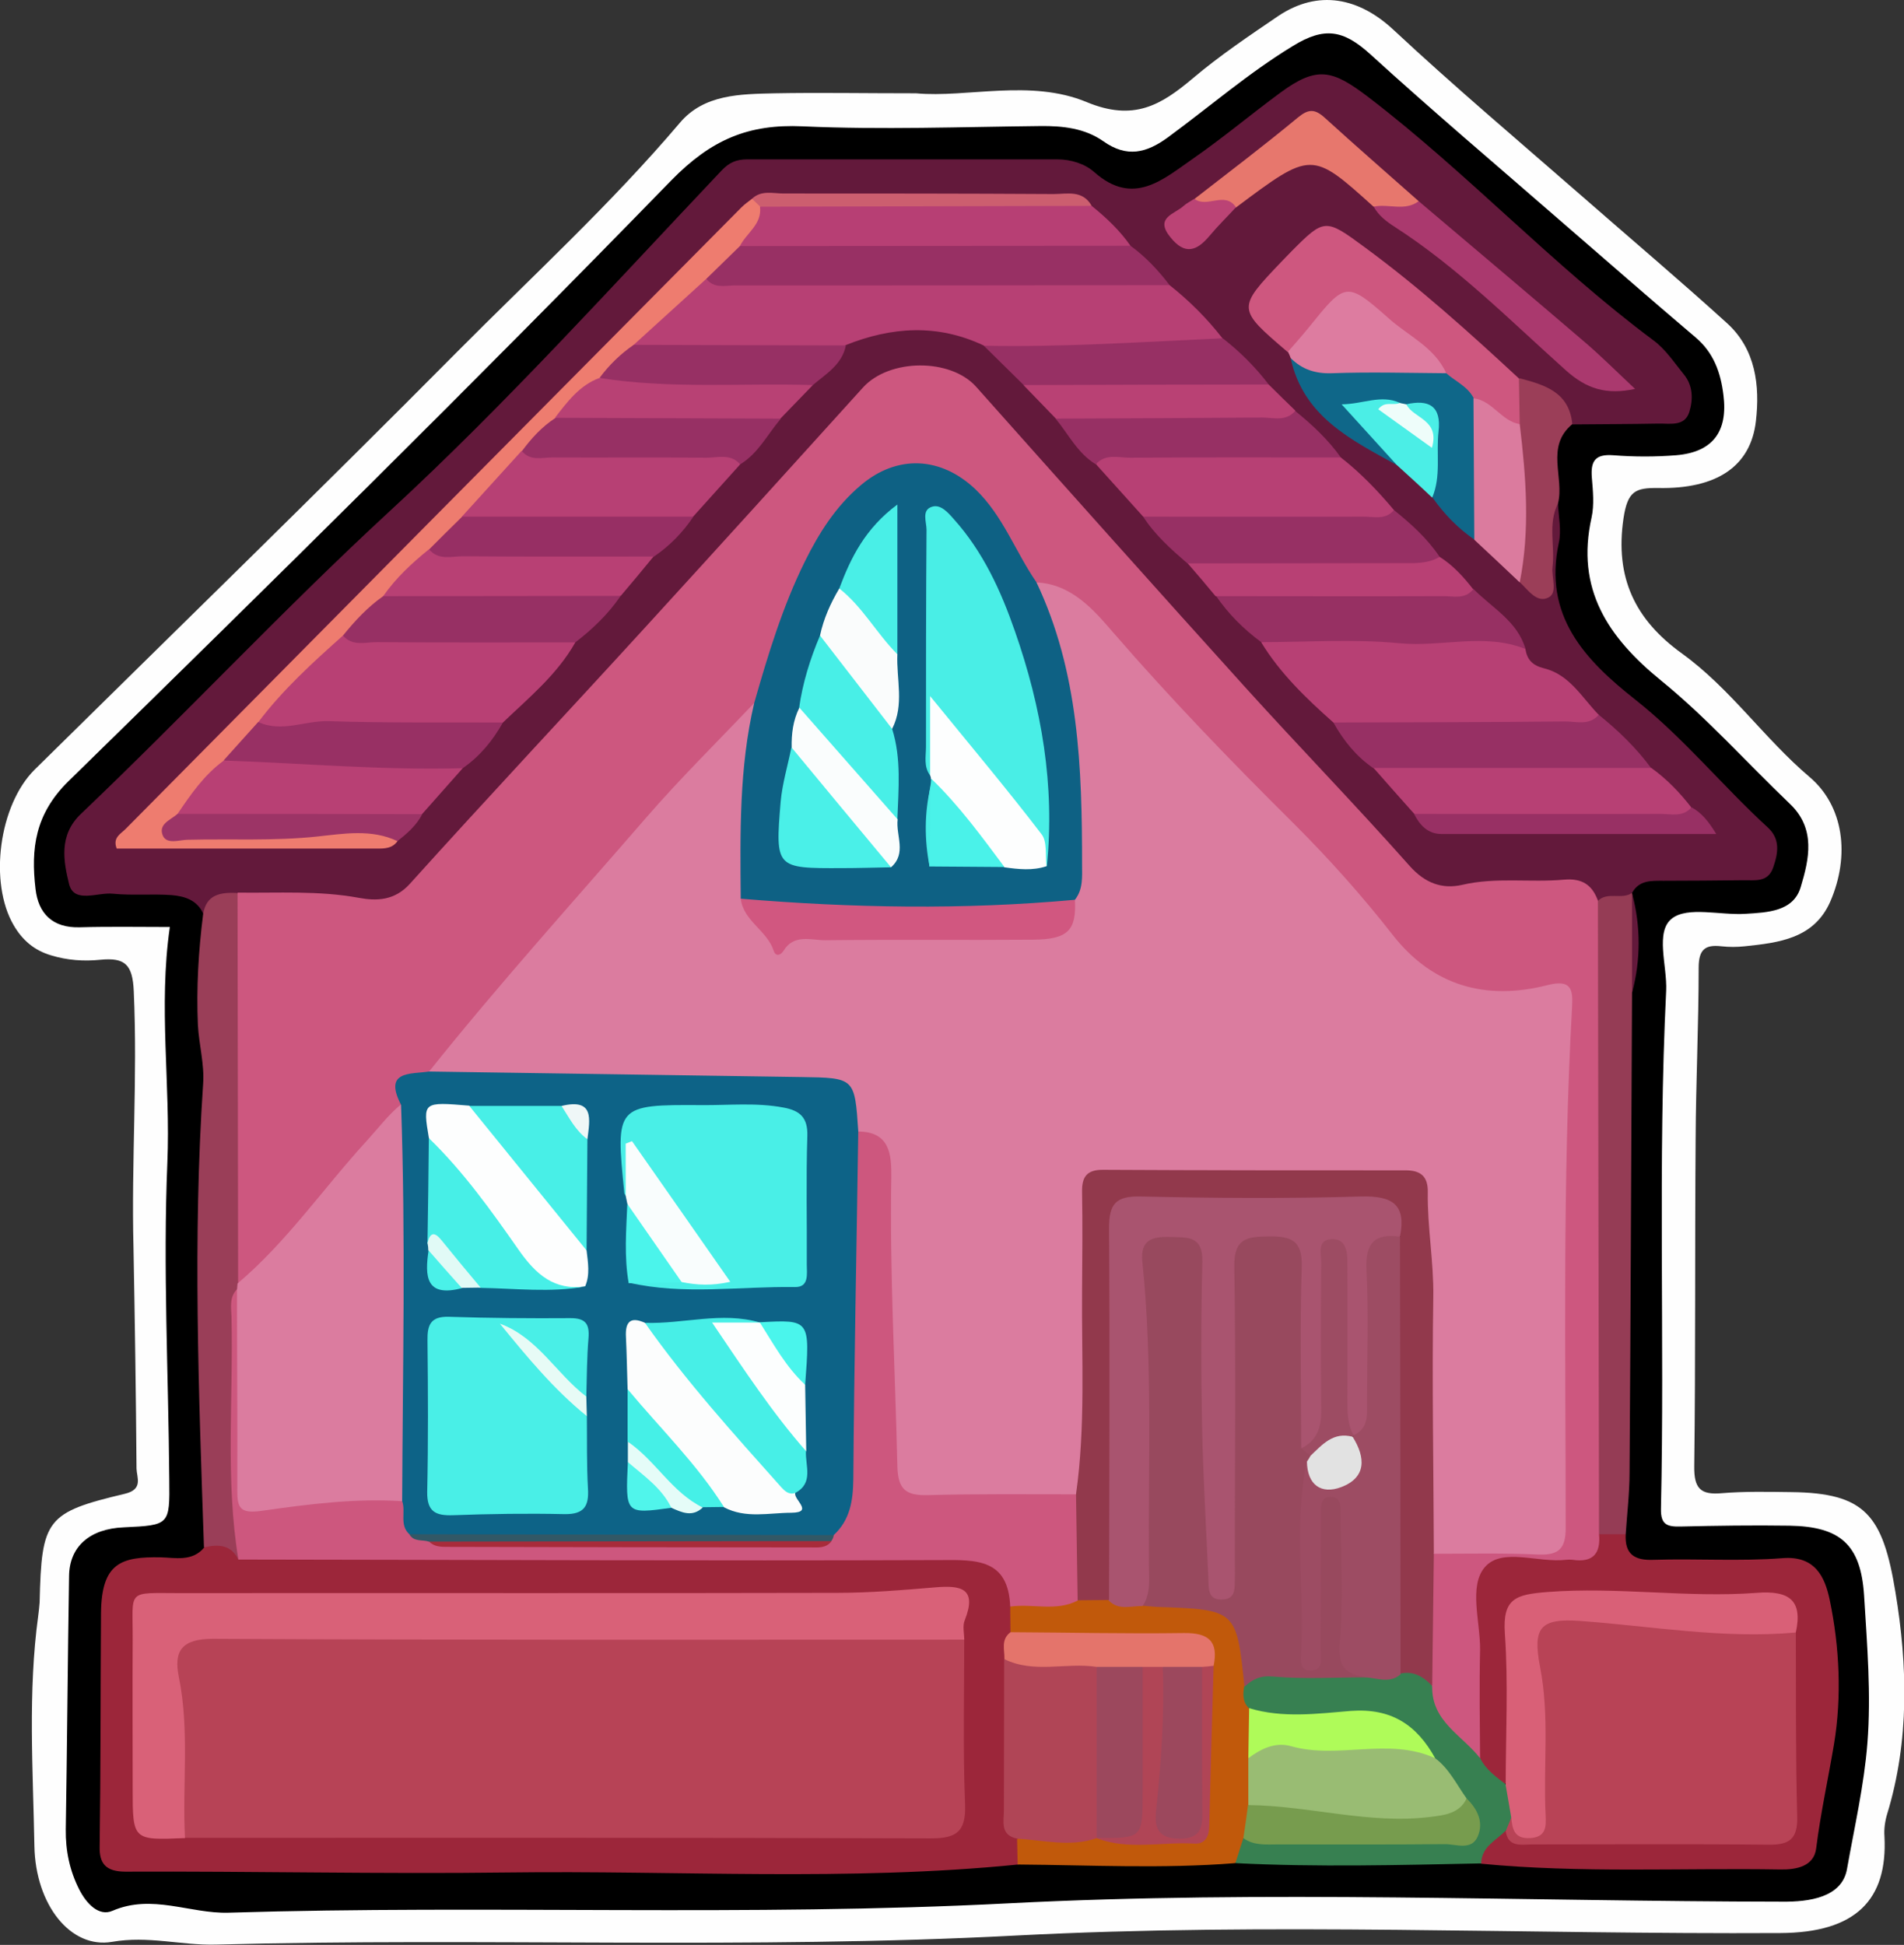 <?xml version="1.0" encoding="utf-8"?>
<!-- Generator: Adobe Illustrator 23.0.2, SVG Export Plug-In . SVG Version: 6.00 Build 0)  -->
<svg version="1.1" id="Camada_1" xmlns="http://www.w3.org/2000/svg" xmlns:xlink="http://www.w3.org/1999/xlink" x="0px" y="0px"
	 viewBox="0 0 69.17 70.66" style="enable-background:new 0 0 69.17 70.66;" xml:space="preserve">
<rect x="0" y="0" width="69.17" height="70.66" fill="#333333" stroke="none"/>
<style type="text/css">
	.st0{fill:#FEFEFE;}
	.st1{fill:#63193B;}
	.st2{fill:#9C263A;}
	.st3{fill:#9A3E58;}
	.st4{fill:#953C55;}
	.st5{fill:#C1590B;}
	.st6{fill:#378051;}
	.st7{fill:#9B3E58;}
	.st8{fill:#CD577F;}
	.st9{fill:#B74074;}
	.st10{fill:#B84074;}
	.st11{fill:#EE7C6F;}
	.st12{fill:#983064;}
	.st13{fill:#CE577F;}
	.st14{fill:#B73F74;}
	.st15{fill:#973064;}
	.st16{fill:#973063;}
	.st17{fill:#0F6789;}
	.st18{fill:#AA396E;}
	.st19{fill:#972F64;}
	.st20{fill:#B94174;}
	.st21{fill:#E7776D;}
	.st22{fill:#DB7B9E;}
	.st23{fill:#B84174;}
	.st24{fill:#DD7CA0;}
	.st25{fill:#9C3466;}
	.st26{fill:#CC5E6F;}
	.st27{fill:#4BEEE6;}
	.st28{fill:#BB4375;}
	.st29{fill:#B74356;}
	.st30{fill:#CD577E;}
	.st31{fill:#D96178;}
	.st32{fill:#B04556;}
	.st33{fill:#E4746B;}
	.st34{fill:#B84356;}
	.st35{fill:#D96077;}
	.st36{fill:#DB7C9F;}
	.st37{fill:#98495E;}
	.st38{fill:#A9546F;}
	.st39{fill:#92394C;}
	.st40{fill:#99BC73;}
	.st41{fill:#779C4E;}
	.st42{fill:#AFFB59;}
	.st43{fill:#9D4C63;}
	.st44{fill:#0D6387;}
	.st45{fill:#0E6184;}
	.st46{fill:#EEFDFA;}
	.st47{fill:#325866;}
	.st48{fill:#A82B3A;}
	.st49{fill:#9C485D;}
	.st50{fill:#E2E2E2;}
	.st51{fill:#D15780;}
	.st52{fill:#49EFE7;}
	.st53{fill:#FCFDFD;}
	.st54{fill:#FDFEFE;}
	.st55{fill:#47EFE7;}
	.st56{fill:#48EFE7;}
	.st57{fill:#F9FDFD;}
	.st58{fill:#FCFEFE;}
	.st59{fill:#45F0E7;}
	.st60{fill:#4BF4EB;}
	.st61{fill:#E7FBF6;}
	.st62{fill:#4AF5EC;}
	.st63{fill:#50F5EB;}
	.st64{fill:#E5FCF8;}
	.st65{fill:#E1FAF6;}
	.st66{fill:#4AF1E9;}
	.st67{fill:#EFF7F7;}
	.st68{fill:#49EEE6;}
	.st69{fill:#4AF0E8;}
	.st70{fill:#FAFDFD;}
	.st71{fill:#FAFCFC;}
	.st72{fill:#4AF2E9;}
</style>
<g>
	<path class="st0" d="M33.28,3.39c1.85,0.17,4.16-0.53,6.2,0.32c1.71,0.71,2.7,0.11,3.86-0.87c0.97-0.82,2.04-1.54,3.1-2.26
		c1.45-0.97,2.93-0.67,4.19,0.51c2.22,2.07,4.53,4.02,6.81,6.01c1.77,1.55,3.57,3.07,5.31,4.65c1.03,0.94,1.19,2.26,1.04,3.55
		c-0.19,1.65-1.43,2.47-3.55,2.43c-0.83-0.01-1.11,0.11-1.26,1.1c-0.32,2.17,0.43,3.69,2.12,4.91c1.76,1.27,2.99,3.09,4.64,4.49
		c1.24,1.05,1.48,2.85,0.75,4.53c-0.59,1.34-1.86,1.49-3.11,1.62c-0.28,0.03-0.56,0.03-0.84,0c-0.6-0.07-0.83,0.12-0.83,0.78
		c0,2.08-0.1,4.15-0.11,6.23c-0.03,3.96,0,7.92-0.05,11.88c-0.01,0.8,0.22,1.05,1,0.98c0.83-0.07,1.68-0.05,2.52-0.04
		c2.69,0.03,3.33,0.83,3.79,3.64c0.44,2.65,0.51,5.4-0.3,8.05c-0.08,0.26-0.12,0.55-0.1,0.82c0.12,2.31-1.05,3.5-3.79,3.51
		c-9.25,0.05-18.52-0.39-27.75,0.09c-9.71,0.51-19.4,0.07-29.09,0.33c-1.25,0.03-2.45-0.33-3.76-0.1c-1.5,0.26-2.78-1.34-2.82-3.48
		c-0.05-2.79-0.24-5.59,0.14-8.38c0.02-0.16,0.04-0.32,0.05-0.48c0.07-3.02,0.24-3.26,3.1-3.94c0.67-0.16,0.43-0.59,0.42-0.91
		c-0.02-2.68-0.06-5.35-0.11-8.03C4.77,42.24,5,39.14,4.86,36.02c-0.04-0.98-0.32-1.24-1.22-1.15c-0.59,0.06-1.19,0.02-1.78-0.16
		c-0.62-0.18-1.05-0.56-1.36-1.09c-0.91-1.55-0.54-4.37,0.76-5.66C6.38,22.91,11.53,17.9,16.6,12.79c2.73-2.75,5.59-5.37,8.1-8.33
		c0.88-1.04,2.2-1.04,3.44-1.07C29.74,3.36,31.34,3.39,33.28,3.39z"/>
	<path d="M6.17,33.68c-1.11,0-2.19-0.02-3.27,0.01c-0.99,0.03-1.51-0.5-1.61-1.4c-0.17-1.45-0.02-2.71,1.19-3.9
		c7.37-7.21,14.72-14.45,21.91-21.84c1.45-1.48,2.8-2.05,4.77-1.96c2.87,0.13,5.76,0.02,8.63-0.01c0.82-0.01,1.62,0.08,2.29,0.55
		c0.86,0.61,1.57,0.43,2.35-0.14c1.51-1.11,2.93-2.34,4.54-3.32c1.15-0.71,1.84-0.58,2.81,0.3c2.27,2.07,4.61,4.05,6.93,6.07
		c1.63,1.41,3.25,2.83,4.89,4.22c0.66,0.56,0.91,1.28,1.01,2.09c0.17,1.33-0.39,2.08-1.72,2.19c-0.75,0.06-1.52,0.06-2.28,0
		c-0.66-0.05-0.83,0.21-0.78,0.82c0.04,0.48,0.09,0.98-0.01,1.44c-0.58,2.6,0.59,4.35,2.53,5.93c1.66,1.35,3.11,2.98,4.67,4.47
		c0.96,0.91,0.7,2.02,0.4,3.02c-0.26,0.9-1.21,0.93-2.01,0.98c-0.91,0.06-2.09-0.28-2.67,0.17c-0.62,0.48-0.17,1.72-0.21,2.62
		c-0.31,6.27-0.05,12.55-0.19,18.83c-0.01,0.58,0.23,0.65,0.71,0.64c1.32-0.03,2.64-0.05,3.96-0.03c1.85,0.03,2.59,0.69,2.71,2.53
		c0.11,1.79,0.26,3.6,0.12,5.38c-0.12,1.52-0.47,3.04-0.74,4.56c-0.18,1.04-1.38,1.2-2.35,1.19c-9.37-0.01-18.77-0.42-28.11,0.06
		c-9.46,0.49-18.9,0.05-28.34,0.34c-1.4,0.04-2.77-0.69-4.21-0.07c-0.5,0.22-0.95-0.26-1.21-0.77c-0.35-0.69-0.5-1.41-0.49-2.19
		c0.05-3.07,0.07-6.13,0.12-9.2c0.01-1.07,0.75-1.72,1.99-1.77c1.66-0.08,1.67-0.08,1.65-1.74c-0.03-3.84-0.23-7.68-0.07-11.5
		C6.2,39.4,5.75,36.59,6.17,33.68z"/>
	<path class="st1" d="M56.6,18.29c0.02,0.48,0.13,0.98,0.03,1.43c-0.57,2.65,0.94,4.25,2.78,5.7c1.76,1.39,3.17,3.14,4.82,4.65
		c0.45,0.42,0.37,0.92,0.19,1.44c-0.19,0.57-0.68,0.46-1.1,0.47C62.35,31.99,61.4,32,60.44,32c-0.45,0-0.89-0.03-1.15,0.44
		c-0.33,0.59-0.87,0.38-1.37,0.36c-1.27-0.92-2.73-0.62-4.05-0.4c-1.51,0.25-2.48-0.24-3.46-1.3c-3.32-3.62-6.63-7.25-9.91-10.89
		c-1.71-1.9-3.51-3.72-5.11-5.71c-0.95-1.18-2.74-1.29-3.79-0.19c-2.21,2.31-4.32,4.71-6.46,7.08c-2.03,2.25-4.08,4.5-6.12,6.74
		c-1.23,1.36-2.52,2.67-3.77,4c-0.6,0.64-1.26,1.01-2.12,0.83c-1.47-0.31-2.95-0.15-4.42-0.19C8.2,32.69,7.81,33,7.39,33.21
		c-0.22-0.51-0.68-0.65-1.16-0.69c-0.71-0.05-1.43,0.02-2.13-0.05c-0.55-0.06-1.41,0.37-1.59-0.35c-0.2-0.82-0.39-1.78,0.44-2.56
		c3.79-3.61,7.36-7.44,11.22-11c4.23-3.9,8.08-8.18,12.04-12.36c0.28-0.3,0.55-0.41,0.93-0.41c3.76,0,7.51,0,11.27,0
		c0.5,0,1,0.16,1.34,0.46c1.43,1.27,2.51,0.26,3.61-0.5c1.08-0.75,2.09-1.6,3.15-2.38c1.34-0.99,1.9-0.83,3.19,0.15
		c3.61,2.76,6.71,6.12,10.36,8.84c0.44,0.32,0.76,0.81,1.11,1.24c0.34,0.41,0.34,0.92,0.2,1.37c-0.17,0.54-0.71,0.41-1.13,0.42
		c-1.04,0.02-2.08,0.02-3.12,0.03c-0.51-0.72-1.17-1.23-2.04-1.44c-1.86-1.56-3.57-3.28-5.56-4.69c-1.29-0.91-1.38-0.93-2.49,0.17
		c-1.57,1.55-1.57,1.55-0.13,3.21c0.06,0.1,0.11,0.2,0.15,0.3c0.6,1.82,2.16,2.69,3.64,3.64c0.61,0.3,1.02,0.83,1.51,1.28
		c0.48,0.51,0.98,1,1.48,1.49c0.58,0.57,1.11,1.18,1.76,1.67c0.35,0.21,0.61,0.21,0.64-0.28c0.03-0.47-0.03-0.95,0.03-1.42
		C56.15,18.95,55.98,18.43,56.6,18.29z"/>
	<path class="st2" d="M36.99,67.74c-6.17,0.62-12.36,0.21-18.54,0.29c-4.63,0.06-9.26-0.05-13.89-0.03c-0.73,0-0.95-0.31-0.94-0.9
		c0.04-2.83,0.03-5.67,0.05-8.5c0.02-1.81,0.72-2.05,2.18-2.02c0.49,0.01,1.14,0.17,1.57-0.36c0.62-0.7,1.19,0,1.78,0.07
		c8.05,0.08,16.1,0.1,24.15,0.02c0.52-0.01,1.04-0.01,1.55,0c1.62,0.03,1.76,0.16,2.04,1.83c0.07,0.36,0.08,0.73,0.02,1.09
		c-0.08,0.41-0.13,0.82-0.15,1.23c0.04,1.5,0.02,3,0.02,4.5c0,0.6,0.04,1.18,0.29,1.74C37.23,67.07,37.24,67.42,36.99,67.74z"/>
	<path class="st2" d="M59.06,55.74c-0.04,0.73,0.32,0.96,1.02,0.93c1.56-0.05,3.12,0.06,4.67-0.06c1.21-0.1,1.55,0.71,1.72,1.51
		c0.36,1.72,0.44,3.53,0.16,5.23c-0.21,1.26-0.49,2.52-0.65,3.8c-0.08,0.66-0.72,0.78-1.3,0.77c-3.63-0.06-7.26,0.14-10.88-0.21
		c-0.29-1.01,0.29-1.22,1.11-1.21c0.61,0.27,1.26,0.14,1.89,0.14c2.27,0,4.55-0.02,6.82,0.01c0.91,0.01,1.29-0.34,1.28-1.27
		c-0.02-1.99-0.04-3.99,0.01-5.99c0.03-0.8-0.36-1.18-1.16-1.14c-2.51,0.11-5.01-0.33-7.53-0.03c-0.89,0.11-1.17,0.45-1.16,1.28
		c0.02,1.24,0.01,2.48,0,3.72c0,0.52,0.05,1.04-0.22,1.53c-0.96,0.37-1.09-0.41-1.38-0.98c-0.19-1.95-0.09-3.9-0.07-5.85
		c0.01-1.27,0.3-1.48,1.58-1.56c1.04-0.06,2.19,0.34,3.01-0.68C58.36,55.46,58.72,55.49,59.06,55.74z"/>
	<path class="st3" d="M8.66,56.66c-0.27-0.55-0.74-0.56-1.25-0.44C7.22,50.61,7,44.99,7.38,39.37c0.05-0.7-0.15-1.41-0.19-2.12
		c-0.06-1.35,0.02-2.7,0.19-4.04c0.12-0.73,0.64-0.79,1.23-0.77c0.31,0.35,0.39,0.78,0.38,1.22C9,37.92,9.09,42.18,8.96,46.43
		c0,0.15-0.02,0.31-0.05,0.46c-0.35,1.37-0.15,2.76-0.16,4.15c0,1.58-0.16,3.17,0.16,4.74C8.96,56.09,8.9,56.41,8.66,56.66z"/>
	<path class="st4" d="M59.06,55.74c-0.32,0-0.65,0-0.97,0c-0.4-0.37-0.39-0.86-0.39-1.33c-0.02-6.78-0.02-13.55,0-20.33
		c0-0.47-0.01-0.97,0.35-1.35c0.35-0.35,0.87-0.03,1.24-0.29c0,0,0,0.01,0,0.01c0.17,1.21,0.16,2.41,0,3.62
		c-0.03,5.8-0.05,11.61-0.09,17.41C59.2,54.24,59.11,54.99,59.06,55.74z"/>
	<path class="st5" d="M36.71,59.31c0-0.31-0.01-0.62-0.01-0.93c0.7-0.58,1.59-0.21,2.35-0.47c0.4-0.07,0.81-0.08,1.21,0
		c0.46,0.11,0.93,0.14,1.4,0.14c0.47-0.02,0.94-0.03,1.41-0.02c1.79,0.05,2.37,0.63,2.39,2.45c0,0.2-0.01,0.39-0.01,0.59
		c0.03,0.34,0.07,0.67,0.14,1c0.12,0.6,0.08,1.2,0.1,1.8c0,0.52,0,1.05-0.02,1.57c-0.02,0.45-0.13,0.88-0.24,1.31
		c-0.09,0.37-0.24,0.7-0.56,0.94c-2.63,0.21-5.26,0.07-7.9,0.05c-0.01-0.31-0.01-0.62-0.02-0.93c0.95-0.49,1.96-0.09,2.94-0.23
		c0.12,0.03,0.23,0.06,0.35,0.07c3.24,0.28,3.24,0.28,3.33-2.91c0.03-1.06,0.36-2.11,0.21-3.19c-0.09-0.84-0.74-0.83-1.34-0.85
		c-1.43-0.03-2.87,0.01-4.3-0.02C37.65,59.68,37.1,59.76,36.71,59.31z"/>
	<path class="st6" d="M44.88,67.69c0.1-0.3,0.19-0.61,0.29-0.91c2.32-0.24,4.65-0.03,6.97-0.11c0.64-0.02,1.4,0.04,1-1.02
		c-0.39-0.63-0.85-1.21-1.32-1.79c-0.64-1.02-1.56-1.41-2.75-1.33c-0.8,0.06-1.6,0.02-2.4,0c-0.48-0.01-0.97-0.03-1.3-0.47
		c-0.23-0.23-0.22-0.5-0.17-0.79c0.15-0.68,0.66-0.71,1.21-0.65c1.03,0.11,2.07,0.05,3.11,0.06c0.44,0,0.88-0.01,1.32-0.11
		c0.55-0.08,0.98,0.1,1.31,0.55c0.26,1.08,1.24,1.74,1.62,2.75c0.21,0.43,0.59,0.69,0.95,0.97c0.35,0.3,0.43,0.69,0.39,1.12
		c-0.06,0.24-0.18,0.44-0.41,0.55c-0.35,0.36-0.88,0.58-0.89,1.19C50.83,67.76,47.86,67.84,44.88,67.69z"/>
	<path class="st7" d="M56.6,18.29c-0.38,0.75-0.1,1.55-0.2,2.32c-0.04,0.38,0.2,0.93-0.15,1.1c-0.42,0.21-0.73-0.27-1.04-0.56
		c-0.31-1.9,0.07-3.84-0.35-5.73c0.04-0.58-0.14-1.19,0.33-1.68c0.92,0.24,1.82,0.5,1.93,1.67C56.13,16.23,56.84,17.35,56.6,18.29z"
		/>
	<path class="st1" d="M59.29,36.07c0-1.21,0-2.41,0-3.62C59.61,33.66,59.61,34.87,59.29,36.07z"/>
	<path class="st8" d="M53.77,63.88c-0.64-0.83-1.76-1.33-1.74-2.6c-0.53-1.53-0.38-3.08-0.16-4.63c0.51-0.74,1.29-0.5,1.97-0.51
		c3.05-0.06,2.69,0.34,2.7-2.68c0.02-3.83,0.03-7.67-0.01-11.5c-0.01-1.56,0.35-3.09,0.26-4.66c-0.07-1.14-0.15-1.31-1.27-1.1
		c-2.19,0.42-3.82-0.46-5.16-2.07c-1.48-1.78-3.03-3.5-4.7-5.11c-1.85-1.77-3.54-3.69-5.23-5.6c-0.77-0.87-1.69-1.57-2.74-2.08
		c-0.51-0.18-0.68-0.64-0.9-1.07c-0.39-0.75-0.83-1.46-1.42-2.07c-1.34-1.39-2.76-1.44-4.17-0.08c-1.49,1.43-2.13,3.34-2.84,5.21
		c-0.28,0.74-0.3,1.58-0.75,2.26c-3.91,4.17-7.64,8.51-11.32,12.89c-0.18,0.21-0.37,0.41-0.62,0.56c-0.6,0.14-0.95,0.48-0.94,1.13
		c-1.53,2.02-3.27,3.86-4.92,5.77c-0.29,0.34-0.58,0.79-1.16,0.67c-0.01-4.73-0.01-9.45-0.02-14.18c1.47,0.02,2.95-0.08,4.41,0.19
		c0.65,0.12,1.3,0.1,1.85-0.51c2.83-3.14,5.72-6.22,8.57-9.34c2.64-2.89,5.27-5.79,7.89-8.69c0.96-1.06,3.18-1.07,4.11-0.03
		c3.24,3.64,6.48,7.27,9.75,10.89c1.98,2.19,4.04,4.31,6,6.52c0.56,0.63,1.18,0.85,1.9,0.69c1.23-0.29,2.47-0.08,3.7-0.19
		c0.67-0.06,1.03,0.19,1.24,0.76c0.01,7.67,0.03,15.34,0.04,23.01c0.07,0.71-0.22,1.05-0.96,0.94c-0.08-0.01-0.16-0.01-0.24,0
		c-1.01,0.12-2.33-0.46-2.95,0.27c-0.59,0.69-0.16,1.98-0.17,3C53.74,61.26,53.76,62.57,53.77,63.88z"/>
	<path class="st9" d="M42.49,10.36c0.72,0.57,1.36,1.21,1.92,1.93c0,0.18-0.09,0.31-0.27,0.32c-2.5,0.16-5,0.44-7.51,0.26
		c-0.32-0.02-0.61-0.17-0.9-0.32c-1.67-0.79-3.34-0.68-5.01-0.01c-0.25,0.2-0.55,0.33-0.87,0.33c-2.17,0-4.34,0.17-6.5-0.09
		c-0.38-0.13-0.53-0.45-0.25-0.71c0.86-0.82,1.52-1.93,2.88-2.07C30.95,9.99,35.92,10,40.89,10C41.45,10,41.99,10.08,42.49,10.36z"
		/>
	<path class="st9" d="M48.44,26.25c-0.98-0.87-1.93-1.78-2.62-2.91c0.37-0.39,0.87-0.35,1.34-0.36c2.27-0.08,4.53,0.1,6.8,0.01
		c0.56-0.02,1.13,0.01,1.46,0.6c0.06,0.39,0.27,0.59,0.67,0.69c0.94,0.23,1.38,1.07,2,1.7c-0.09,0.61-0.61,0.59-1.01,0.6
		c-2.5,0.07-5,0.05-7.51,0.02C49.17,26.59,48.81,26.4,48.44,26.25z"/>
	<path class="st10" d="M20.9,23.34c-0.66,1.17-1.69,2.01-2.64,2.92c-0.47,0.23-0.96,0.32-1.49,0.33c-2.13,0.03-4.27-0.09-6.4,0.1
		c-0.28,0.03-0.55-0.04-0.8-0.18c-0.28-0.17-0.42-0.45-0.2-0.7c0.9-1.01,1.76-2.06,2.92-2.81c0.13-0.08,0.31-0.05,0.47-0.03
		c2.18-0.01,4.37-0.01,6.55,0C19.88,22.98,20.46,22.9,20.9,23.34z"/>
	<path class="st11" d="M12.46,23.09c-1.1,0.98-2.19,1.97-3.08,3.15c0.01,0.79-0.74,1.06-1.11,1.59c-0.64,0.6-1.22,1.27-1.65,2.04
		c0.18,0.58,0.66,0.3,1,0.33c1.83,0.16,3.63-0.26,5.46-0.21c0.49,0.01,1.16-0.22,1.36,0.57c-0.19,0.27-0.47,0.27-0.75,0.27
		c-3.16,0-6.31,0-9.45,0c-0.16-0.41,0.16-0.54,0.33-0.72c7.45-7.53,14.91-15.06,22.37-22.58c0.11-0.11,0.24-0.2,0.37-0.3
		c0.22-0.09,0.34,0.03,0.44,0.2C27.97,8.13,27.52,8.56,27.1,9c-0.48,0.37-0.79,0.97-1.44,1.13c-0.88,0.8-1.76,1.6-2.64,2.4
		c-0.16,0.64-0.7,0.95-1.14,1.36c-0.61,0.37-1.06,0.91-1.56,1.4c-0.41,0.41-0.85,0.79-1.21,1.25c-0.6,0.9-1.42,1.58-2.15,2.36
		c-0.42,0.4-0.83,0.81-1.23,1.23c-0.57,0.55-1.12,1.11-1.67,1.68C13.51,22.22,13.18,22.89,12.46,23.09z"/>
	<path class="st12" d="M25.66,10.13c0.41-0.4,0.81-0.79,1.22-1.19c0.52-0.36,1.11-0.4,1.72-0.4c3.58,0,7.17,0,10.75,0
		c0.61,0,1.19,0.08,1.72,0.39c0.55,0.4,1.01,0.89,1.42,1.43c-5.28,0.01-10.55,0.01-15.83,0.01C26.32,10.38,25.93,10.48,25.66,10.13z
		"/>
	<path class="st13" d="M55.18,13.75c0.01,0.55,0.02,1.11,0.03,1.66c-0.81,0.23-1.16-0.52-1.74-0.79c-0.38-0.32-0.78-0.62-1.13-0.98
		c-0.83-0.9-1.83-1.6-2.77-2.38c-0.55-0.46-0.95-0.4-1.37,0.18c-0.38,0.53-0.7,1.16-1.42,1.35c-1.85-1.58-1.85-1.58-0.2-3.31
		c0.11-0.11,0.22-0.23,0.33-0.34c1.2-1.21,1.24-1.21,2.65-0.17C51.55,10.43,53.38,12.08,55.18,13.75z"/>
	<path class="st9" d="M41.53,18.77c-0.57-0.63-1.14-1.27-1.71-1.9c0.06-0.54,0.51-0.58,0.88-0.59c2.34-0.09,4.68-0.07,7.01-0.01
		c0.37,0.01,0.69,0.17,1,0.35c0.72,0.56,1.35,1.22,1.93,1.91c-0.08,0.61-0.6,0.58-1,0.6c-2.34,0.07-4.67,0.05-7.01,0.02
		C42.23,19.14,41.87,18.99,41.53,18.77z"/>
	<path class="st14" d="M41.07,8.93c-4.73,0-9.46,0.01-14.19,0.01c0.24-0.48,0.81-0.79,0.73-1.43c0.33-0.31,0.74-0.24,1.13-0.25
		c3.21-0.01,6.43,0,9.64,0c0.44,0,0.87,0.01,1.28,0.22C40.19,7.91,40.68,8.37,41.07,8.93z"/>
	<path class="st9" d="M16.78,18.77c0.72-0.8,1.45-1.59,2.17-2.39c2.35-0.28,4.7-0.11,7.05-0.09c0.37,0,0.83,0.04,0.89,0.58
		c-0.57,0.63-1.14,1.27-1.71,1.9c-0.34,0.22-0.71,0.37-1.11,0.38c-2.1,0.03-4.21,0.04-6.31-0.01C17.4,19.13,17.04,19.07,16.78,18.77
		z"/>
	<path class="st15" d="M48.44,26.25c2.81-0.01,5.61-0.01,8.42-0.04c0.41,0,0.88,0.16,1.22-0.24c0.71,0.57,1.36,1.2,1.9,1.93
		c-0.41,0.41-0.95,0.38-1.46,0.38c-2.35,0.02-4.69,0.01-7.04,0.01c-0.57,0-1.11-0.08-1.6-0.39C49.27,27.48,48.81,26.91,48.44,26.25z
		"/>
	<path class="st9" d="M49.9,27.9c3.36,0,6.73,0,10.09,0c0.56,0.4,1.03,0.89,1.45,1.43c-0.13,0.66-0.68,0.59-1.12,0.59
		c-2.57,0.03-5.15,0.01-7.72,0.01c-0.45,0-0.86-0.12-1.23-0.37C50.88,29.01,50.39,28.46,49.9,27.9z"/>
	<path class="st16" d="M55.42,23.58c-1.5-0.6-3.05-0.06-4.58-0.21c-1.66-0.16-3.35-0.04-5.02-0.04c-0.64-0.47-1.2-1.03-1.65-1.69
		c0.2-0.23,0.47-0.32,0.75-0.32c2.87-0.03,5.74-0.18,8.61,0.08C54.21,22.09,55.13,22.57,55.42,23.58z"/>
	<path class="st15" d="M41.53,18.77c2.67,0,5.34,0.01,8,0c0.38,0,0.81,0.13,1.11-0.24c0.62,0.5,1.21,1.03,1.66,1.7
		c-0.25,0.52-0.74,0.58-1.22,0.59c-2.23,0.05-4.46,0.03-6.69,0.01c-0.45,0-0.86-0.16-1.25-0.36C42.55,19.96,41.96,19.44,41.53,18.77
		z"/>
	<path class="st10" d="M6.45,29.57c0.48-0.71,0.97-1.42,1.67-1.93c0.75-0.36,1.55-0.42,2.34-0.3c1.79,0.26,3.58,0.19,5.37,0.21
		c0.34,0,0.83-0.21,0.98,0.36c-0.49,0.55-0.98,1.11-1.47,1.66c-0.34,0.21-0.7,0.37-1.12,0.36c-2.19-0.02-4.38,0.07-6.56,0.02
		C7.23,29.94,6.78,29.93,6.45,29.57z"/>
	<path class="st15" d="M12.46,23.09c0.43-0.53,0.89-1.03,1.46-1.43c0.13-0.09,0.27-0.19,0.42-0.21c2.64-0.3,5.28-0.29,7.92,0
		c0.12,0.01,0.19,0.13,0.28,0.21c-0.45,0.66-1.02,1.2-1.64,1.68c-2.41,0-4.81,0.01-7.22-0.01C13.27,23.33,12.8,23.49,12.46,23.09z"
		/>
	<path class="st12" d="M16.81,27.91c-2.9,0.08-5.79-0.18-8.69-0.28c0.42-0.47,0.84-0.93,1.26-1.4c0.86,0.4,1.71-0.06,2.57-0.03
		c2.1,0.07,4.21,0.04,6.32,0.05C17.9,26.91,17.43,27.48,16.81,27.91z"/>
	<path class="st17" d="M52.54,13.56c0.34,0.3,0.78,0.48,1,0.91c0.58,1.71,0.55,3.42,0.03,5.14c-0.6-0.41-1.1-0.93-1.52-1.52
		c-0.19-0.74-0.05-1.49-0.03-2.23c0.02-0.59-0.21-0.89-0.8-0.88c-0.11-0.01-0.22-0.04-0.32-0.07c-0.47-0.15-0.93-0.19-1.41,0.1
		c0.23,0.76,1.26,1,1.26,1.89c-1.66-0.92-3.4-1.76-3.86-3.88c1.44,0.16,2.89,0.14,4.34,0.15C51.7,13.15,52.17,13.19,52.54,13.56z"/>
	<path class="st15" d="M35.74,12.56c2.9,0.06,5.79-0.14,8.68-0.27c0.63,0.49,1.19,1.05,1.67,1.68c-0.33,0.37-0.78,0.37-1.21,0.37
		c-2.11,0.02-4.21,0.02-6.32,0c-0.49,0-0.93-0.16-1.37-0.35C36.7,13.51,36.22,13.03,35.74,12.56z"/>
	<path class="st15" d="M48.71,16.62c-2.55,0-5.11-0.01-7.66,0.01c-0.42,0-0.89-0.16-1.24,0.24c-0.66-0.4-0.99-1.09-1.46-1.66
		c0.21-0.28,0.53-0.37,0.84-0.37c2.62-0.02,5.24-0.17,7.85,0.08C47.67,15.43,48.25,15.97,48.71,16.62z"/>
	<path class="st10" d="M22.55,21.65c-2.88,0-5.75,0.01-8.63,0.01c0.46-0.66,1.04-1.2,1.66-1.7c2.44-0.26,4.88-0.1,7.32-0.09
		c0.32,0,0.63,0.08,0.85,0.34C23.35,20.7,22.95,21.18,22.55,21.65z"/>
	<path class="st18" d="M51.54,7.31c2.03,1.72,4.06,3.43,6.08,5.16c0.59,0.51,1.14,1.06,1.78,1.66c-1.04,0.22-1.75,0.01-2.52-0.68
		c-2.01-1.8-3.92-3.73-6.2-5.2c-0.31-0.2-0.59-0.41-0.77-0.73C50.39,7,50.98,7.28,51.54,7.31z"/>
	<path class="st19" d="M23.76,20.22c-2.31,0-4.63,0.01-6.94-0.01c-0.42,0-0.89,0.16-1.23-0.25c0.4-0.4,0.8-0.8,1.2-1.19
		c2.8,0,5.6,0,8.4,0C24.8,19.35,24.33,19.83,23.76,20.22z"/>
	<path class="st15" d="M26.89,16.87c-0.35-0.4-0.81-0.24-1.23-0.24c-1.86-0.02-3.73,0-5.59-0.01c-0.38,0-0.8,0.14-1.11-0.23
		c0.34-0.46,0.72-0.88,1.21-1.2c0.38-0.24,0.79-0.38,1.24-0.38c1.96-0.02,3.91-0.03,5.87,0.01c0.4,0.01,0.8,0.05,1.08,0.4
		C27.88,15.78,27.55,16.47,26.89,16.87z"/>
	<path class="st10" d="M43.15,20.47c2.59,0,5.18-0.01,7.76-0.01c0.48,0,0.96,0.03,1.39-0.23c0.49,0.31,0.87,0.73,1.22,1.18
		c-0.3,0.38-0.73,0.24-1.11,0.25c-2.75,0.01-5.5,0-8.25,0C43.83,21.26,43.49,20.86,43.15,20.47z"/>
	<path class="st15" d="M21.78,13.73c0.35-0.47,0.76-0.87,1.24-1.2c2.57,0.01,5.14,0.01,7.71,0.02c-0.14,0.7-0.72,1.03-1.2,1.44
		C26.93,14.49,24.33,14.75,21.78,13.73z"/>
	<path class="st20" d="M47.06,14.92c-0.34,0.41-0.81,0.25-1.22,0.25c-2.49,0.02-4.98,0.03-7.48,0.04c-0.39-0.41-0.79-0.81-1.18-1.22
		c2.97-0.01,5.94-0.02,8.91-0.02C46.41,14.29,46.73,14.6,47.06,14.92z"/>
	<path class="st21" d="M51.54,7.31c-0.51,0.38-1.1,0.08-1.64,0.2c-2.25-2.03-2.25-2.03-5,0.03c-0.5-0.12-1.14,0.45-1.51-0.31
		c1.26-0.98,2.53-1.94,3.76-2.96c0.39-0.32,0.62-0.32,0.99,0.02C49.26,5.31,50.4,6.3,51.54,7.31z"/>
	<path class="st22" d="M53.56,19.61c-0.01-1.71-0.02-3.43-0.03-5.14c0.69,0.08,1.01,0.83,1.68,0.94c0.23,1.92,0.38,3.84,0,5.75
		C54.66,20.64,54.11,20.12,53.56,19.61z"/>
	<path class="st23" d="M21.78,13.73c2.57,0.41,5.17,0.18,7.75,0.26c-0.39,0.41-0.79,0.81-1.18,1.22c-2.73-0.01-5.46-0.02-8.19-0.03
		C20.61,14.6,21.05,14,21.78,13.73z"/>
	<path class="st24" d="M52.54,13.56c-1.39-0.01-2.77-0.05-4.16,0c-0.6,0.02-1.08-0.14-1.49-0.55c-0.03-0.08-0.06-0.15-0.1-0.23
		c0.26-0.3,0.52-0.59,0.77-0.9c1.3-1.61,1.35-1.68,2.86-0.34C51.13,12.19,52.11,12.6,52.54,13.56z"/>
	<path class="st25" d="M6.45,29.57c2.96,0,5.93,0,8.89,0.01c-0.21,0.41-0.55,0.7-0.9,0.98c-0.94-0.45-1.96-0.27-2.9-0.17
		c-1.58,0.17-3.16,0.08-4.74,0.12c-0.3,0.01-0.73,0.17-0.88-0.14C5.73,29.94,6.2,29.79,6.45,29.57z"/>
	<path class="st12" d="M51.37,29.57c2.99,0,5.97,0.01,8.96,0c0.38,0,0.81,0.13,1.12-0.24c0.35,0.19,0.6,0.48,0.9,0.97
		c-3.43,0-6.71,0-9.98,0C51.87,30.3,51.58,29.98,51.37,29.57z"/>
	<path class="st26" d="M39.66,7.48c-4.01,0.01-8.03,0.02-12.04,0.03c-0.1-0.1-0.2-0.19-0.3-0.29c0.34-0.32,0.76-0.19,1.14-0.19
		c3.27,0,6.54,0,9.82,0.02C38.76,7.05,39.33,6.89,39.66,7.48z"/>
	<path class="st27" d="M50.74,16.89c-0.63-0.7-1.27-1.39-2-2.2c0.79-0.01,1.42-0.36,2.1-0.06c0.54,0.33-0.93-0.04-0.14,0.4
		c0.31,0.17,0.58,0.41,0.91,0.65c-0.15-0.39-0.69-0.51-0.53-0.99c0.83-0.19,1.29,0.06,1.18,0.99c-0.09,0.8,0.1,1.62-0.23,2.4
		C51.61,17.68,51.18,17.29,50.74,16.89z"/>
	<path class="st28" d="M43.39,7.22c0.45,0.36,1.11-0.29,1.51,0.31c-0.32,0.35-0.66,0.68-0.96,1.04c-0.47,0.56-0.9,0.7-1.42,0.05
		c-0.59-0.72,0.16-0.84,0.48-1.14C43.11,7.38,43.26,7.31,43.39,7.22z"/>
	<path class="st29" d="M35.03,59.57c0,1.99-0.05,3.99,0.03,5.98c0.04,1.04-0.35,1.25-1.3,1.24c-9.02-0.03-18.03-0.02-27.05-0.02
		c-0.41-0.46-0.37-1.03-0.39-1.59c-0.03-1.27,0.03-2.55-0.14-3.82c-0.24-1.76,0.12-2.17,1.89-2.17c4.91-0.02,9.81-0.01,14.72-0.01
		c3.47,0,6.94-0.01,10.41,0C33.83,59.19,34.49,59.11,35.03,59.57z"/>
	<path class="st30" d="M39.15,58.15c-0.79,0.41-1.64,0.1-2.45,0.22c-0.07-1.74-1.22-1.7-2.54-1.69c-8.5,0.03-17-0.01-25.5-0.02
		c-0.48-2.92-0.18-5.87-0.25-8.81c-0.01-0.35-0.09-0.72,0.21-1.02c0.44,0.4,0.37,0.94,0.37,1.45c0.02,1.51,0,3.02,0.01,4.53
		c0.01,1.69,0.05,1.74,1.77,1.56c1.22-0.13,2.44-0.37,3.67-0.06c0.48,0.21,0.44,0.75,0.69,1.1c0.2,0.27,0.52,0.3,0.81,0.41
		c4.4,0.11,8.79,0.03,13.19,0.04c0.24,0,0.48-0.03,0.69-0.17c0.09-0.11,0.18-0.22,0.27-0.33c0.44-0.53,0.51-1.17,0.48-1.82
		c-0.15-3.68,0.37-7.35,0.25-11.03c-0.02-0.51-0.04-1.05,0.32-1.49c0.82-0.34,1.18,0.18,1.44,0.81c0.2,0.49,0.19,1.02,0.18,1.54
		c-0.08,3.07,0.14,6.14,0.23,9.21c0.03,0.97,0.37,1.37,1.35,1.33c1.12-0.04,2.23-0.02,3.35,0c0.51,0.01,1.05-0.03,1.49,0.33
		C39.64,55.56,39.69,56.86,39.15,58.15z"/>
	<path class="st31" d="M35.03,59.57c-9.1,0-18.19,0.02-27.29-0.03C6.6,59.54,6.3,59.98,6.5,60.94c0.39,1.94,0.12,3.9,0.22,5.84
		c-1.9,0.08-1.9,0.08-1.9-1.81c0-1.8-0.01-3.59,0-5.39c0.01-1.87-0.26-1.7,1.76-1.7c7.94-0.01,15.89,0.01,23.83-0.01
		c1.19,0,2.38-0.1,3.57-0.2c0.92-0.08,1.53,0.03,1.07,1.19C34.96,59.07,35.03,59.34,35.03,59.57z"/>
	<path class="st32" d="M39.82,66.79c-0.95,0.32-1.9,0.07-2.86,0.01c-0.64-0.12-0.49-0.63-0.49-1.04c0-1.83,0.01-3.65,0.01-5.48
		c1.16-0.13,2.34-0.34,3.45,0.26c0.46,2.02,0.38,4.05,0.05,6.08C39.93,66.68,39.88,66.74,39.82,66.79z"/>
	<path class="st33" d="M39.84,60.56c-1.11-0.17-2.27,0.25-3.35-0.28c0.01-0.34-0.14-0.71,0.22-0.98c2.1,0.01,4.2,0.06,6.3,0.03
		c0.9-0.01,1.26,0.3,1.08,1.19c-0.14,0.15-0.3,0.24-0.5,0.29c-0.45,0.07-0.91,0.05-1.37,0.06c-0.27,0.02-0.53,0-0.8,0.01
		C40.87,60.87,40.31,60.94,39.84,60.56z"/>
	<path class="st34" d="M54.7,66.53c0.07-0.17,0.14-0.34,0.21-0.51c0.65,0.25,0.88-0.04,0.87-0.66c-0.02-1.47,0.08-2.95-0.12-4.42
		c-0.27-1.95,0.2-2.58,2.16-2.4c2.26,0.2,4.5,0.53,6.78,0.49c0.24,0,0.46,0.11,0.64,0.28c0.01,2.23-0.01,4.47,0.05,6.7
		c0.02,0.8-0.28,1.02-1.04,1.01c-2.87-0.03-5.75-0.01-8.62-0.01C55.24,67.02,54.79,67.11,54.7,66.53z"/>
	<path class="st35" d="M65.24,59.31c-2.63,0.24-5.23-0.23-7.84-0.42c-1.44-0.1-1.73,0.23-1.45,1.68c0.35,1.79,0.11,3.58,0.2,5.37
		c0.02,0.41,0.03,0.81-0.57,0.84c-0.58,0.03-0.64-0.34-0.68-0.76c-0.07-0.39-0.13-0.78-0.2-1.16c0-1.84,0.1-3.68-0.03-5.51
		c-0.09-1.29,0.41-1.42,1.54-1.51c2.55-0.2,5.08,0.22,7.61,0.03C64.99,57.78,65.5,58.13,65.24,59.31z"/>
	<path class="st36" d="M14.61,54.54c-1.72-0.11-3.42,0.11-5.1,0.35c-0.79,0.11-0.89-0.1-0.89-0.75c0.01-2.43-0.01-4.86-0.01-7.29
		c0.01-0.07,0.01-0.14,0.02-0.22c1.8-1.52,3.13-3.48,4.71-5.2c0.4-0.44,0.76-0.92,1.22-1.3c0.45,0.34,0.43,0.84,0.44,1.31
		c0.01,3.92,0.03,7.84,0,11.76C15.01,53.68,15.02,54.17,14.61,54.54z"/>
	<path class="st37" d="M49.63,60.94c-1.13,0-2.27,0.07-3.39-0.03c-0.47-0.04-0.73,0.1-1.03,0.37c-0.29-2.8-0.29-2.8-3.21-2.9
		c-0.16-0.01-0.31-0.03-0.47-0.04c-0.21-0.37-0.14-0.78-0.15-1.17c-0.07-3.51,0.18-7.02-0.2-10.53c-0.08-0.72-0.2-1.58,0.75-1.94
		c1.17-0.45,2.06,0.13,2.1,1.42c0.07,2.07,0.01,4.15,0.02,6.23c0.01,1.55,0.18,3.1,0.31,4.66c0.16-0.37,0.14-0.77,0.14-1.16
		c0.01-3.19-0.03-6.39,0.02-9.58c0.02-1.31,0.36-1.65,1.49-1.68c1.19-0.03,1.6,0.32,1.61,1.53c0.03,2.04,0.02,4.07,0,6.11
		c0,0.22,0.05,0.43,0.07,0.64c0.01,0.14,0.01,0.28-0.01,0.41c-0.15,2.07,0.01,4.15-0.07,6.22c0.05-1.17,0.02-2.33,0.03-3.5
		c0-0.36-0.01-0.72,0.06-1.08c0.07-0.36,0.17-0.73,0.64-0.74c0.47-0.01,0.58,0.35,0.66,0.71c0.07,0.31,0.06,0.64,0.06,0.96
		c0,1,0.05,2-0.01,3C49,59.63,49.15,60.32,49.63,60.94z"/>
	<path class="st38" d="M47.27,52.62c0-2.2-0.05-4.4,0.02-6.59c0.03-0.97-0.38-1.12-1.21-1.11c-0.78,0.01-1.25,0.07-1.24,1.08
		c0.06,3.52,0.02,7.03,0.02,10.55c0,0.28,0.01,0.56,0,0.84c-0.01,0.32,0.03,0.69-0.43,0.72c-0.54,0.04-0.52-0.37-0.53-0.73
		c-0.08-1.85-0.19-3.7-0.23-5.55c-0.04-2-0.04-4,0.01-5.99c0.02-0.94-0.52-0.88-1.16-0.9c-0.66-0.02-1.1,0.1-1.02,0.9
		c0.38,3.66,0.21,7.33,0.24,11c0,0.51,0.08,1.04-0.23,1.51c-0.42-0.01-0.87,0.17-1.23-0.2c-0.37-0.43-0.36-0.96-0.37-1.47
		c-0.01-3.87-0.02-7.73,0-11.6c0.01-1.68,0.28-1.95,1.95-1.96c2.59-0.02,5.18-0.04,7.77,0.01c1.35,0.03,1.59,0.37,1.39,1.69
		c-0.88,0.54-1.06,1.36-1.02,2.34c0.06,1.23,0.05,2.47-0.01,3.7c-0.02,0.55-0.01,1.15-0.75,1.32c-0.72-0.29-0.64-0.95-0.66-1.53
		c-0.05-1.55,0.02-3.1-0.13-4.65c-0.18,1.69-0.07,3.38-0.15,5.06C48.29,51.76,48.33,52.58,47.27,52.62z"/>
	<path class="st39" d="M50.86,44.93c0.23-1.16-0.26-1.49-1.41-1.46c-2.67,0.08-5.34,0.06-8.01,0c-0.9-0.02-1.15,0.26-1.15,1.15
		c0.03,4.5,0.01,9.01,0,13.51c-0.38,0-0.76,0.01-1.14,0.01c-0.02-1.29-0.04-2.58-0.06-3.87c-0.26-0.29-0.33-0.64-0.29-1.01
		c0.32-2.99,0.09-5.99,0.16-8.98c0.04-1.91,0.24-2.14,2.15-2.14c3.08-0.01,6.15-0.02,9.23,0c1.53,0.01,1.72,0.21,1.9,1.68
		c0.45,3.82,0.14,7.66,0.21,11.49c0.01,0.4-0.06,0.8-0.36,1.11c-0.02,1.61-0.04,3.22-0.06,4.83c-0.31-0.32-0.66-0.55-1.14-0.45
		c-0.46-0.44-0.4-1.02-0.4-1.57c-0.01-4.25-0.01-8.5,0-12.75C50.49,45.96,50.46,45.4,50.86,44.93z"/>
	<path class="st40" d="M52.14,63.88c0.51,0.38,0.78,0.96,1.14,1.46c-0.07,0.87-0.79,0.91-1.38,1c-0.98,0.14-1.98,0.13-2.96-0.01
		c-0.94-0.13-1.86-0.41-2.82-0.3c-0.35,0.04-0.6-0.15-0.77-0.45c0-0.56,0-1.13,0-1.69c0.37-0.73,1.01-0.87,1.72-0.75
		c0.91,0.15,1.81,0.18,2.73,0.02C50.69,62.99,51.44,63.39,52.14,63.88z"/>
	<path class="st41" d="M45.34,65.58c2.22,0.02,4.4,0.71,6.63,0.43c0.47-0.06,1.05-0.11,1.31-0.67c0.4,0.39,0.63,0.87,0.4,1.39
		C53.45,67.24,52.9,67,52.5,67c-2.02,0.02-4.04,0.01-6.07,0.01c-0.43,0-0.88,0.05-1.26-0.23C45.23,66.38,45.29,65.98,45.34,65.58z"
		/>
	<path class="st42" d="M52.14,63.88c-1.69-0.78-3.52,0.05-5.24-0.44c-0.57-0.16-1.09,0.09-1.55,0.44c0.01-0.61,0.02-1.21,0.03-1.82
		c1.22,0.37,2.47,0.2,3.69,0.1C50.55,62.05,51.47,62.67,52.14,63.88z"/>
	<path class="st32" d="M41.51,60.56c0.24,0,0.49,0,0.73,0c0.66,1.2,0.3,2.48,0.25,3.72c-0.02,0.47-0.16,0.94-0.09,1.42
		c0.03,0.24,0.08,0.5,0.37,0.54c0.38,0.05,0.47-0.25,0.5-0.53c0.11-1.11,0.02-2.22,0.05-3.33c0.02-0.62-0.11-1.28,0.35-1.82
		c0.14-0.01,0.28-0.02,0.42-0.04c-0.06,1.95-0.11,3.9-0.16,5.85c-0.01,0.37-0.16,0.64-0.56,0.61c-1.18-0.07-2.38,0.25-3.54-0.2
		c0,0,0.02-0.02,0.02-0.02c1.17-0.34,1.34-1.17,1.34-2.27C41.19,63.19,40.82,61.82,41.51,60.56z"/>
	<path class="st43" d="M50.86,44.93c0.01,5.3,0.02,10.6,0.02,15.9c-0.39,0.34-0.83,0.14-1.26,0.11c-0.74-0.11-1.03-0.4-0.95-1.27
		c0.14-1.54,0.04-3.11,0.03-4.66c0-0.27,0.02-0.63-0.36-0.63c-0.38,0-0.35,0.37-0.35,0.64c-0.01,1.63,0,3.27-0.01,4.9
		c0,0.29,0.12,0.74-0.33,0.77c-0.48,0.03-0.39-0.43-0.38-0.72c0.11-2.29-0.27-4.6,0.2-6.88c0.37,0.22,0.58,0.8,1.16,0.53
		c0.59-0.28,0.43-0.84,0.47-1.32c0.02-0.05,0.05-0.1,0.07-0.15c0.56-0.26,0.49-0.76,0.49-1.24c0-1.6,0.06-3.2-0.02-4.79
		C49.6,45.17,49.93,44.8,50.86,44.93z"/>
	<path class="st36" d="M52.09,56.45c-0.01-3.11-0.07-6.22-0.02-9.33c0.02-1.28-0.22-2.54-0.2-3.81c0.01-0.56-0.25-0.79-0.8-0.79
		c-3.67,0-7.34,0-11.01-0.02c-0.58,0-0.76,0.26-0.75,0.8c0.02,1.2,0.01,2.39,0,3.59c-0.02,2.47,0.13,4.94-0.22,7.4
		c-1.79,0-3.59-0.02-5.38,0.03c-0.81,0.02-1.09-0.21-1.11-1.06c-0.08-3.5-0.28-6.99-0.22-10.49c0.01-0.82-0.05-1.66-1.21-1.66
		c-0.46-1.37-1.47-1.64-2.8-1.57c-3.82,0.22-7.63-0.29-11.45-0.23c-0.47,0.01-0.97,0.03-1.34-0.37c2.53-3.17,5.25-6.18,7.9-9.24
		c1.25-1.44,2.6-2.77,3.91-4.15c0.24,0.26,0.28,0.59,0.21,0.9c-0.49,2.01-0.33,4.05-0.33,6.08c0.62,1.42,0.65,1.37,2.17,1.32
		c2.58-0.09,5.16-0.01,7.73-0.04c0.9-0.01,1.68-0.19,1.78-1.31c0.24-2.68-0.17-5.31-0.49-7.95c-0.09-0.72-0.44-1.36-0.67-2.03
		c-0.15-0.44-0.45-0.87-0.15-1.36c1.3,0.05,2.12,1.03,2.81,1.83c2.09,2.41,4.3,4.7,6.57,6.95c1.27,1.27,2.46,2.6,3.57,4.02
		c1.46,1.87,3.4,2.4,5.63,1.83c0.87-0.22,0.93,0.16,0.89,0.82c-0.35,6.3-0.23,12.6-0.23,18.9c0,0.73-0.23,0.99-0.96,0.97
		C54.64,56.42,53.37,56.45,52.09,56.45z"/>
	<path class="st44" d="M15.59,38.93c4.5,0.07,9,0.13,13.5,0.2c1.96,0.03,1.96,0.02,2.09,1.97c-0.06,4.21-0.15,8.42-0.18,12.64
		c-0.01,0.79-0.12,1.48-0.71,2.03c-0.43,0.28-0.92,0.21-1.39,0.21c-4.01,0-8.03,0-12.04,0c-0.67,0-1.34-0.03-1.99-0.24
		c-0.37-0.34-0.12-0.81-0.26-1.2c0.02-4.8,0.13-9.6-0.04-14.4C13.93,38.9,14.89,39.03,15.59,38.93z"/>
	<path class="st45" d="M37.65,21.15c1.55,3.26,1.66,6.76,1.66,10.28c0,0.44,0.04,0.88-0.26,1.26c-0.35,0.55-0.92,0.61-1.48,0.61
		c-2.8,0.03-5.6,0.05-8.4-0.01c-0.79-0.02-1.61-0.07-2.26-0.64c-0.02-2.38-0.06-4.76,0.49-7.11c0.5-1.75,1.03-3.5,1.84-5.14
		c0.52-1.05,1.13-2.01,2.03-2.77c1.33-1.13,2.92-1.04,4.17,0.15C36.44,18.74,36.89,20.05,37.65,21.15z"/>
	<path class="st46" d="M51.09,14.69c0.26,0.52,1.23,0.55,0.93,1.58c-0.68-0.49-1.31-0.94-1.95-1.4c0.24-0.32,0.55-0.12,0.78-0.23
		C50.93,14.66,51.01,14.67,51.09,14.69z"/>
	<path class="st47" d="M14.87,55.74c5.14,0.01,10.28,0.02,15.42,0.03c-0.01,0.08-0.04,0.15-0.09,0.22c-0.58,0.23-1.18,0.1-1.77,0.1
		c-3.89,0.01-7.78,0.01-11.67,0c-0.39,0-0.79,0.07-1.18-0.08C15.35,55.93,15.03,56.03,14.87,55.74z"/>
	<path class="st48" d="M15.59,56.01C20.46,56,25.34,56,30.21,55.99c-0.2,0.27-0.49,0.23-0.77,0.23c-4.39,0-8.79-0.01-13.18-0.02
		C16.02,56.2,15.78,56.2,15.59,56.01z"/>
	<path class="st49" d="M41.51,60.56c0,1.52,0,3.04,0,4.55c0,1.68,0,1.68-1.67,1.66c0-2.07,0-4.14,0-6.21
		C40.4,60.56,40.95,60.56,41.51,60.56z"/>
	<path class="st49" d="M43.67,60.56c0,1.75-0.01,3.49,0.01,5.24c0.01,0.57-0.04,0.99-0.8,1c-0.8,0.01-0.95-0.38-0.88-1.03
		c0.18-1.73,0.31-3.47,0.24-5.21C42.72,60.56,43.19,60.56,43.67,60.56z"/>
	<path class="st43" d="M47.27,52.62c0.58-0.28,0.73-0.76,0.73-1.37c-0.02-1.79-0.02-3.58,0-5.37c0-0.32-0.16-0.83,0.36-0.86
		c0.53-0.03,0.59,0.43,0.59,0.85c0,1.63,0.01,3.26,0,4.9c0,0.48-0.01,0.96,0.23,1.39c0,0-0.04,0.04-0.04,0.04
		c-0.48,0.29-0.95,0.62-1.53,0.69C47.5,52.8,47.39,52.71,47.27,52.62z"/>
	<path class="st50" d="M47.61,52.89c0.43-0.41,0.83-0.88,1.53-0.69c0.47,0.75,0.51,1.48-0.42,1.83c-0.72,0.27-1.23-0.08-1.24-0.93
		C47.53,53.03,47.57,52.96,47.61,52.89z"/>
	<path class="st51" d="M26.91,32.65c4.05,0.34,8.09,0.41,12.14,0.04c0.06,1.11-0.25,1.44-1.52,1.45c-2.52,0.02-5.03-0.01-7.55,0.02
		c-0.52,0-1.14-0.24-1.52,0.39c-0.1,0.16-0.28,0.21-0.35,0C27.87,33.8,27.01,33.47,26.91,32.65z"/>
	<path class="st52" d="M21.32,51.45c0.01,0.88-0.01,1.75,0.04,2.63c0.04,0.64-0.14,0.94-0.85,0.93c-1.35-0.03-2.71-0.01-4.06,0.04
		c-0.63,0.02-0.94-0.13-0.93-0.85c0.04-1.83,0.03-3.66,0.01-5.49c-0.01-0.57,0.11-0.89,0.78-0.87c1.47,0.05,2.95,0.06,4.42,0.05
		c0.54,0,0.69,0.21,0.65,0.72c-0.06,0.71-0.06,1.43-0.08,2.15c-1.15-0.32-1.59-1.46-2.35-1.97C19.61,49.63,20.76,50.28,21.32,51.45z
		"/>
	<path class="st52" d="M22.73,43.44c-0.02-0.04-0.05-0.07-0.05-0.11c-0.32-3.16-0.3-3.2,2.8-3.18c0.99,0.01,1.99-0.1,2.99,0.09
		c0.59,0.11,0.88,0.36,0.86,1.03c-0.05,1.56-0.01,3.12-0.02,4.67c0,0.34,0.09,0.83-0.43,0.82c-2.01-0.03-4.04,0.3-6.04-0.16
		c0.5-0.44,1.11-0.3,1.68-0.32c0.53,0.03,1.07-0.06,1.65,0.19c-1.21-1.53-2.25-3.12-3.31-4.76C23.13,42.36,23.27,42.93,22.73,43.44z
		"/>
	<path class="st53" d="M28.89,54.24c-0.07,0.24,0.69,0.71-0.14,0.72c-0.81,0-1.66,0.22-2.45-0.2c-1.35-1.28-2.64-2.6-3.5-4.28
		c-0.02-0.63-0.03-1.27-0.06-1.9c-0.03-0.53,0.14-0.77,0.69-0.52c1.52,1.12,2.46,2.75,3.68,4.14
		C27.71,52.87,28.41,53.46,28.89,54.24z"/>
	<path class="st54" d="M21.31,45.43c0.05,0.44,0.13,0.88-0.05,1.3c-1.32,0.26-2.17-0.33-2.84-1.43c-0.85-1.39-2.15-2.45-2.84-3.96
		c-0.22-1.31-0.22-1.31,1.47-1.17C18.89,41.59,20.24,43.4,21.31,45.43z"/>
	<path class="st55" d="M28.89,54.24c-0.23,0.08-0.38-0.07-0.51-0.21c-1.72-1.93-3.46-3.85-4.95-5.97c1.39,0.05,2.79-0.42,4.18-0.01
		c-0.45,0.4-0.92,0.37-1.33,0.14c0.89,1.49,2.3,2.78,3,4.53C29.25,53.25,29.57,53.88,28.89,54.24z"/>
	<path class="st55" d="M15.58,41.35c1.26,1.22,2.27,2.64,3.27,4.07c0.62,0.88,1.28,1.47,2.41,1.32c-1.26,0.23-2.53,0.07-3.8,0.05
		c-0.92-0.21-1.11-1.29-1.93-1.62C15.55,43.89,15.57,42.62,15.58,41.35z"/>
	<path class="st56" d="M21.31,45.43c-1.42-1.75-2.84-3.5-4.26-5.25c1.12,0,2.23,0,3.35,0c0.61,0.17,0.71,0.74,0.94,1.21
		C21.33,42.73,21.32,44.08,21.31,45.43z"/>
	<path class="st57" d="M22.73,43.44c0-0.63,0-1.26,0-1.89c0.08-0.03,0.15-0.06,0.23-0.09c1.18,1.69,2.36,3.37,3.57,5.11
		c-0.67,0.15-1.21,0.12-1.76,0.01c-1.08-0.66-1.51-1.77-1.98-2.85C22.77,43.64,22.75,43.54,22.73,43.44z"/>
	<path class="st58" d="M29.29,52.73c-1.23-1.4-2.25-2.95-3.42-4.68c0.7,0,1.23,0,1.75,0c0,0-0.02-0.01-0.02-0.01
		c0.85,0.54,1.28,1.38,1.65,2.27C29.26,51.12,29.28,51.92,29.29,52.73z"/>
	<path class="st59" d="M22.8,50.47c1.18,1.42,2.51,2.71,3.5,4.28c-0.26,0-0.52,0.01-0.78,0.01c-1.4-0.24-1.99-1.4-2.72-2.39
		C22.8,51.74,22.8,51.11,22.8,50.47z"/>
	<path class="st60" d="M22.79,43.74c0.66,0.95,1.32,1.9,1.98,2.85c-0.64,0.01-1.29,0.02-1.93,0.03
		C22.67,45.66,22.75,44.7,22.79,43.74z"/>
	<path class="st61" d="M21.32,51.45c-1.2-0.97-2.18-2.16-3.16-3.36c1.37,0.5,2.05,1.82,3.14,2.65
		C21.31,50.98,21.31,51.22,21.32,51.45z"/>
	<path class="st62" d="M29.25,50.31c-0.7-0.65-1.15-1.48-1.65-2.27C29.43,47.94,29.43,47.94,29.25,50.31z"/>
	<path class="st63" d="M24.39,54.78c-1.67,0.23-1.67,0.23-1.58-1.66C23.72,53.3,24.31,53.79,24.39,54.78z"/>
	<path class="st64" d="M24.39,54.78c-0.35-0.72-1-1.16-1.58-1.66c0-0.25,0-0.49,0-0.74c1.01,0.69,1.6,1.84,2.72,2.39
		C25.15,55.13,24.77,54.95,24.39,54.78z"/>
	<path class="st65" d="M15.53,45.16c0.1-0.4,0.26-0.41,0.51-0.1c0.47,0.58,0.94,1.15,1.42,1.72c-0.23,0-0.46,0.01-0.69,0.01
		c-0.72-0.18-0.95-0.79-1.21-1.37C15.56,45.34,15.55,45.25,15.53,45.16z"/>
	<path class="st66" d="M15.57,45.43c0.4,0.46,0.8,0.91,1.21,1.37C15.46,47.15,15.43,46.36,15.57,45.43z"/>
	<path class="st67" d="M21.34,41.39c-0.43-0.31-0.66-0.78-0.94-1.21C21.6,39.89,21.43,40.67,21.34,41.39z"/>
	<path class="st68" d="M33.79,28.17c-0.24-0.32-0.15-0.69-0.15-1.04c0-2.63,0-5.26,0.02-7.88c0-0.29-0.19-0.72,0.2-0.84
		c0.31-0.1,0.58,0.21,0.79,0.45c1.06,1.18,1.71,2.6,2.22,4.07c0.97,2.77,1.46,5.61,1.16,8.55c-1.03-2.12-2.72-3.73-4.01-5.45
		C34.17,26.69,34.36,27.44,33.79,28.17z"/>
	<path class="st56" d="M29.03,25.72c0.13-0.91,0.4-1.78,0.76-2.63c1.29,0.81,2.19,1.92,2.62,3.39c0.34,1.08,0.23,2.19,0.19,3.29
		c-0.17,0.08-0.31,0.01-0.42-0.11C31.09,28.38,29.79,27.27,29.03,25.72z"/>
	<path class="st54" d="M33.79,28.17c0-0.83,0-1.66,0-2.88c1.5,1.84,2.81,3.4,4.05,5.02c0.21,0.27,0.13,0.77,0.18,1.16
		c-0.51,0.17-1.02,0.11-1.53,0.04c-1.2-0.81-1.99-1.96-2.67-3.21C33.82,28.25,33.81,28.21,33.79,28.17z"/>
	<path class="st69" d="M32.37,31.51c-0.6,0.01-1.19,0.03-1.79,0.03c-2.4,0.01-2.42,0-2.22-2.41c0.06-0.66,0.26-1.32,0.39-1.97
		c1.29,0.56,1.83,1.84,2.7,2.8C31.84,30.4,32.53,30.73,32.37,31.51z"/>
	<path class="st70" d="M32.37,31.51c-1.21-1.45-2.41-2.9-3.61-4.35c-0.01-0.5,0.05-0.99,0.28-1.45c1.19,1.35,2.38,2.71,3.57,4.06
		C32.54,30.36,32.95,31,32.37,31.51z"/>
	<path class="st71" d="M32.41,26.48c-0.87-1.13-1.75-2.26-2.62-3.39c0.13-0.61,0.38-1.17,0.7-1.71c1.23,0.33,1.62,1.41,2.11,2.39
		C32.56,24.67,32.86,25.6,32.41,26.48z"/>
	<path class="st52" d="M32.6,23.77c-0.75-0.75-1.26-1.72-2.11-2.39c0.42-1.12,0.94-2.18,2.11-3.05C32.6,20.25,32.6,22.01,32.6,23.77
		z"/>
	<path class="st72" d="M33.83,28.29c1.01,0.97,1.83,2.1,2.66,3.21c-0.91-0.01-1.82-0.01-2.73-0.02c-0.06-0.97-0.13-1.95,0.04-2.92
		C33.82,28.47,33.82,28.38,33.83,28.29z"/>
	<path class="st68" d="M33.81,28.56c-0.01,0.97-0.03,1.95-0.04,2.92C33.58,30.5,33.58,29.53,33.81,28.56z"/>
</g>
</svg>
